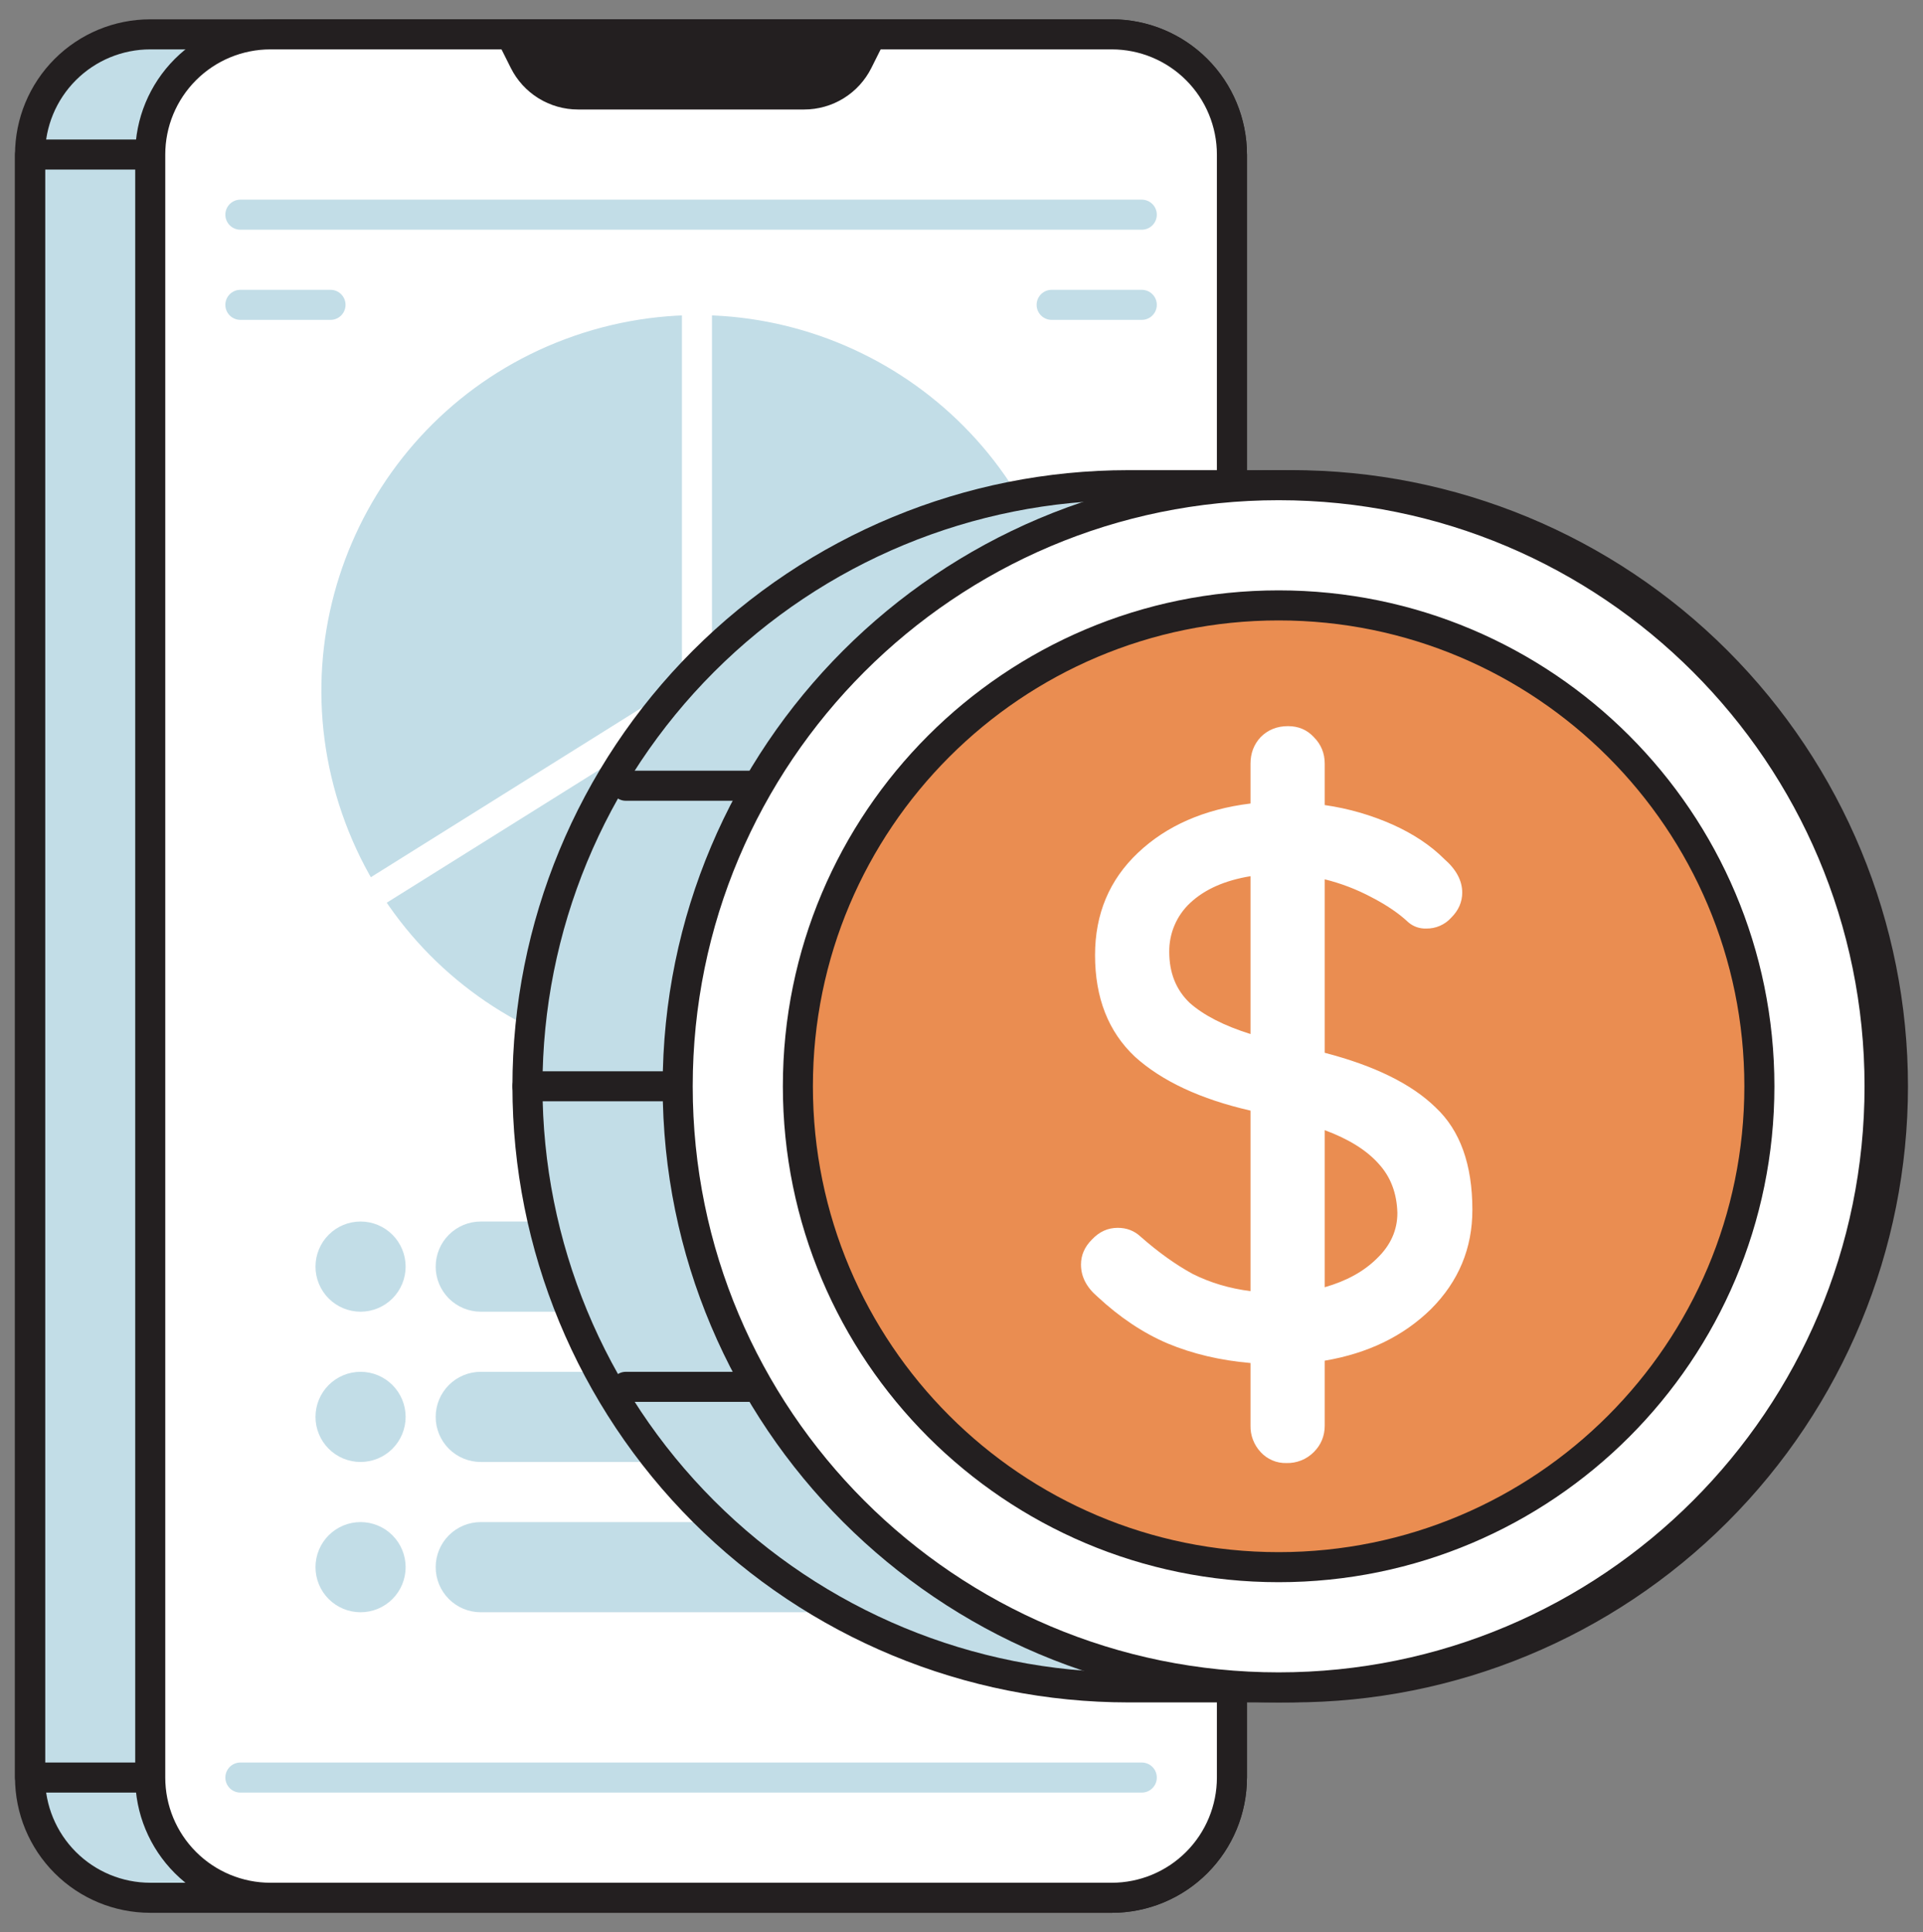 <svg xmlns="http://www.w3.org/2000/svg" width="224" height="225" viewBox="0 0 224 225" fill="none"><rect x="0" y="0" width="224" height="225" fill="#808080" stroke="none"/><path d="M17.5 221H129.5C133.213 221 136.774 219.525 139.399 216.899C142.025 214.274 143.5 210.713 143.5 207V18C143.5 14.287 142.025 10.726 139.399 8.101C136.774 5.475 133.213 4 129.5 4H17.5C13.787 4 10.226 5.475 7.601 8.101C4.975 10.726 3.5 14.287 3.5 18V207C3.5 210.713 4.975 214.274 7.601 216.899C10.226 219.525 13.787 221 17.5 221Z" fill="#C2DDE7" stroke="#231F20" stroke-width="3.5" stroke-linecap="round" stroke-linejoin="round"></path><path d="M143.5 18H3.5V207H143.5V18Z" stroke="#231F20" stroke-width="3.5" stroke-linecap="round" stroke-linejoin="round"></path><path d="M31.5 4H129.5C133.213 4 136.774 5.475 139.399 8.101C142.025 10.726 143.5 14.287 143.5 18V207C143.5 210.713 142.025 214.274 139.399 216.899C136.774 219.525 133.213 221 129.5 221H31.5C27.787 221 24.226 219.525 21.601 216.899C18.975 214.274 17.5 210.713 17.5 207V18C17.5 14.287 18.975 10.726 21.601 8.101C24.226 5.475 27.787 4 31.5 4Z" fill="white" stroke="#231F20" stroke-width="3.5" stroke-linecap="round" stroke-linejoin="round"></path><path d="M38.5 147.5C38.5 148.428 38.869 149.318 39.525 149.975C40.181 150.631 41.072 151 42 151C42.928 151 43.819 150.631 44.475 149.975C45.131 149.318 45.5 148.428 45.5 147.5C45.5 146.572 45.131 145.682 44.475 145.025C43.819 144.369 42.928 144 42 144C41.072 144 40.181 144.369 39.525 145.025C38.869 145.682 38.5 146.572 38.5 147.5Z" fill="#C2DDE7" stroke="#C2DDE7" stroke-width="3.5" stroke-linecap="round" stroke-linejoin="round"></path><path d="M38.5 182.5C38.5 183.428 38.869 184.318 39.525 184.975C40.181 185.631 41.072 186 42 186C42.928 186 43.819 185.631 44.475 184.975C45.131 184.318 45.5 183.428 45.5 182.5C45.5 181.572 45.131 180.682 44.475 180.025C43.819 179.369 42.928 179 42 179C41.072 179 40.181 179.369 39.525 180.025C38.869 180.682 38.5 181.572 38.5 182.5Z" fill="#C2DDE7" stroke="#C2DDE7" stroke-width="3.5" stroke-linecap="round" stroke-linejoin="round"></path><path d="M38.5 165C38.5 165.928 38.869 166.818 39.525 167.475C40.181 168.131 41.072 168.5 42 168.5C42.928 168.5 43.819 168.131 44.475 167.475C45.131 166.818 45.5 165.928 45.5 165C45.5 164.072 45.131 163.182 44.475 162.525C43.819 161.869 42.928 161.5 42 161.5C41.072 161.5 40.181 161.869 39.525 162.525C38.869 163.182 38.5 164.072 38.5 165Z" fill="#C2DDE7" stroke="#C2DDE7" stroke-width="3.5" stroke-linecap="round" stroke-linejoin="round"></path><path d="M119 144H56C55.072 144 54.181 144.369 53.525 145.025C52.869 145.682 52.5 146.572 52.5 147.5C52.5 148.428 52.869 149.318 53.525 149.975C54.181 150.631 55.072 151 56 151H119C119.928 151 120.818 150.631 121.475 149.975C122.131 149.318 122.5 148.428 122.5 147.5C122.5 146.572 122.131 145.682 121.475 145.025C120.818 144.369 119.928 144 119 144Z" fill="#C2DDE7" stroke="#C2DDE7" stroke-width="3.5" stroke-linecap="round" stroke-linejoin="round"></path><path d="M119 179H56C55.072 179 54.181 179.369 53.525 180.025C52.869 180.682 52.5 181.572 52.5 182.5C52.5 183.428 52.869 184.318 53.525 184.975C54.181 185.631 55.072 186 56 186H119C119.928 186 120.818 185.631 121.475 184.975C122.131 184.318 122.5 183.428 122.5 182.5C122.5 181.572 122.131 180.682 121.475 180.025C120.818 179.369 119.928 179 119 179Z" fill="#C2DDE7" stroke="#C2DDE7" stroke-width="3.5" stroke-linecap="round" stroke-linejoin="round"></path><path d="M119 161.5H56C55.072 161.5 54.181 161.869 53.525 162.525C52.869 163.182 52.5 164.072 52.5 165C52.5 165.928 52.869 166.818 53.525 167.475C54.181 168.131 55.072 168.5 56 168.5H119C119.928 168.5 120.818 168.131 121.475 167.475C122.131 166.818 122.5 165.928 122.5 165C122.5 164.072 122.131 163.182 121.475 162.525C120.818 161.869 119.928 161.5 119 161.5Z" fill="#C2DDE7" stroke="#C2DDE7" stroke-width="3.5" stroke-linecap="round" stroke-linejoin="round"></path><path d="M133 25H28" stroke="#C2DDE7" stroke-width="3.5" stroke-linecap="round" stroke-linejoin="round"></path><path d="M133 207H28" stroke="#C2DDE7" stroke-width="3.5" stroke-linecap="round" stroke-linejoin="round"></path><path d="M99.936 7.129C99.354 8.292 98.461 9.27 97.355 9.954C96.249 10.638 94.974 11 93.674 11H67.326C66.026 11 64.751 10.638 63.645 9.954C62.539 9.27 61.646 8.292 61.065 7.129L59.5 4H101.5L99.936 7.129Z" fill="#231F20" stroke="#231F20" stroke-width="3.5" stroke-linecap="round" stroke-linejoin="round"></path><path d="M94.89 120.16C116.818 112.6 128.462 88.691 120.899 66.76C113.335 44.833 89.427 33.188 67.499 40.755C45.572 48.315 33.927 72.224 41.491 94.151C49.051 116.079 72.963 127.727 94.89 120.16Z" fill="#C2DDE7" stroke="#C2DDE7" stroke-width="3.5" stroke-linecap="round" stroke-linejoin="round"></path><path d="M81.184 80.457V34.239" stroke="white" stroke-width="3.5" stroke-linecap="round" stroke-linejoin="round"></path><path d="M81.193 80.453L41.059 105.555" stroke="white" stroke-width="3.5" stroke-linecap="round" stroke-linejoin="round"></path><path d="M81.184 80.456L125.49 96.731" stroke="white" stroke-width="3.5" stroke-linecap="round" stroke-linejoin="round"></path><path d="M133 35.5H122.5" stroke="#C2DDE7" stroke-width="3.5" stroke-linecap="round" stroke-linejoin="round"></path><path d="M38.5 35.5H28" stroke="#C2DDE7" stroke-width="3.5" stroke-linecap="round" stroke-linejoin="round"></path><path d="M150.499 56.5H131.441C112.876 56.5 95.072 63.875 81.944 77.002C68.816 90.13 61.441 107.935 61.441 126.5C61.441 145.065 68.816 162.87 81.944 175.997C95.072 189.125 112.876 196.5 131.441 196.5H150.499C169.064 196.5 186.869 189.125 199.996 175.997C213.124 162.87 220.499 145.065 220.499 126.5C220.499 107.935 213.124 90.13 199.996 77.002C186.869 63.875 169.064 56.5 150.499 56.5Z" fill="#C2DDE7" stroke="#231F20" stroke-width="3.5" stroke-linecap="round" stroke-linejoin="round"></path><path d="M61.441 126.5H91.989" stroke="#231F20" stroke-width="3.5" stroke-linecap="round" stroke-linejoin="round"></path><path d="M72.898 91.5H103.443" stroke="#231F20" stroke-width="3.5" stroke-linecap="round" stroke-linejoin="round"></path><path d="M72.898 161.5H103.443" stroke="#231F20" stroke-width="3.5" stroke-linecap="round" stroke-linejoin="round"></path><path d="M148.941 196.5C187.602 196.5 218.941 165.161 218.941 126.5C218.941 87.839 187.602 56.5 148.941 56.5C110.284 56.5 78.941 87.839 78.941 126.5C78.941 165.161 110.284 196.5 148.941 196.5Z" fill="white" stroke="#231F20" stroke-width="3.5" stroke-linecap="round" stroke-linejoin="round"></path><path d="M148.941 182.5C179.871 182.5 204.941 157.429 204.941 126.5C204.941 95.57 179.871 70.5 148.941 70.5C118.015 70.5 92.941 95.57 92.941 126.5C92.941 157.429 118.015 182.5 148.941 182.5Z" fill="#EA8D51" stroke="#231F20" stroke-width="3.5" stroke-linecap="round" stroke-linejoin="round"></path><path d="M171.509 140.891C171.509 145.381 169.899 149.231 166.686 152.448C163.469 155.601 159.346 157.603 154.31 158.454V166.007C154.31 167.221 153.886 168.25 153.036 169.101C152.62 169.519 152.123 169.848 151.575 170.067C151.028 170.286 150.441 170.391 149.851 170.375C149.288 170.39 148.729 170.285 148.211 170.065C147.692 169.845 147.228 169.516 146.848 169.101C146.064 168.264 145.639 167.153 145.665 166.007V158.727C142.147 158.422 138.931 157.666 136.019 156.452C133.166 155.237 130.436 153.417 127.829 150.992C126.555 149.9 125.918 148.657 125.918 147.261C125.918 146.169 126.341 145.196 127.192 144.349C128.042 143.439 129.043 142.984 130.195 142.984C131.227 142.984 132.106 143.316 132.834 143.985C134.899 145.805 136.929 147.261 138.931 148.353C140.996 149.385 143.236 150.05 145.665 150.355V129.334C139.841 128 135.35 125.904 132.197 123.055C129.103 120.143 127.556 116.198 127.556 111.225C127.556 106.43 129.225 102.457 132.561 99.303C135.896 96.15 140.264 94.239 145.665 93.57V88.93C145.665 87.715 146.06 86.686 146.848 85.835C147.698 84.985 148.759 84.561 150.033 84.561C151.247 84.561 152.248 84.985 153.036 85.835C153.886 86.686 154.31 87.715 154.31 88.93V93.752C157.041 94.142 159.705 94.908 162.227 96.028C164.652 97.12 166.654 98.453 168.233 100.032C169.629 101.246 170.326 102.552 170.326 103.945C170.326 105.037 169.902 106.01 169.052 106.857C168.687 107.266 168.237 107.591 167.735 107.811C167.232 108.031 166.688 108.14 166.14 108.131C165.375 108.161 164.628 107.901 164.047 107.403C162.955 106.37 161.527 105.401 159.77 104.491C158.043 103.57 156.209 102.867 154.31 102.398V122.6C160.134 124.115 164.442 126.24 167.232 128.97C170.084 131.64 171.509 135.613 171.509 140.891ZM136.201 110.861C136.201 113.286 136.988 115.26 138.567 116.776C140.205 118.232 142.571 119.446 145.665 120.416V102.034C142.69 102.52 140.355 103.549 138.658 105.128C137.869 105.858 137.243 106.745 136.82 107.733C136.397 108.72 136.186 109.786 136.201 110.861ZM154.31 149.9C156.858 149.172 158.891 148.048 160.407 146.533C161.982 145.017 162.773 143.257 162.773 141.255C162.713 138.948 161.985 137.037 160.589 135.522C159.192 133.947 157.099 132.641 154.31 131.609V149.9Z" fill="white"></path></svg>